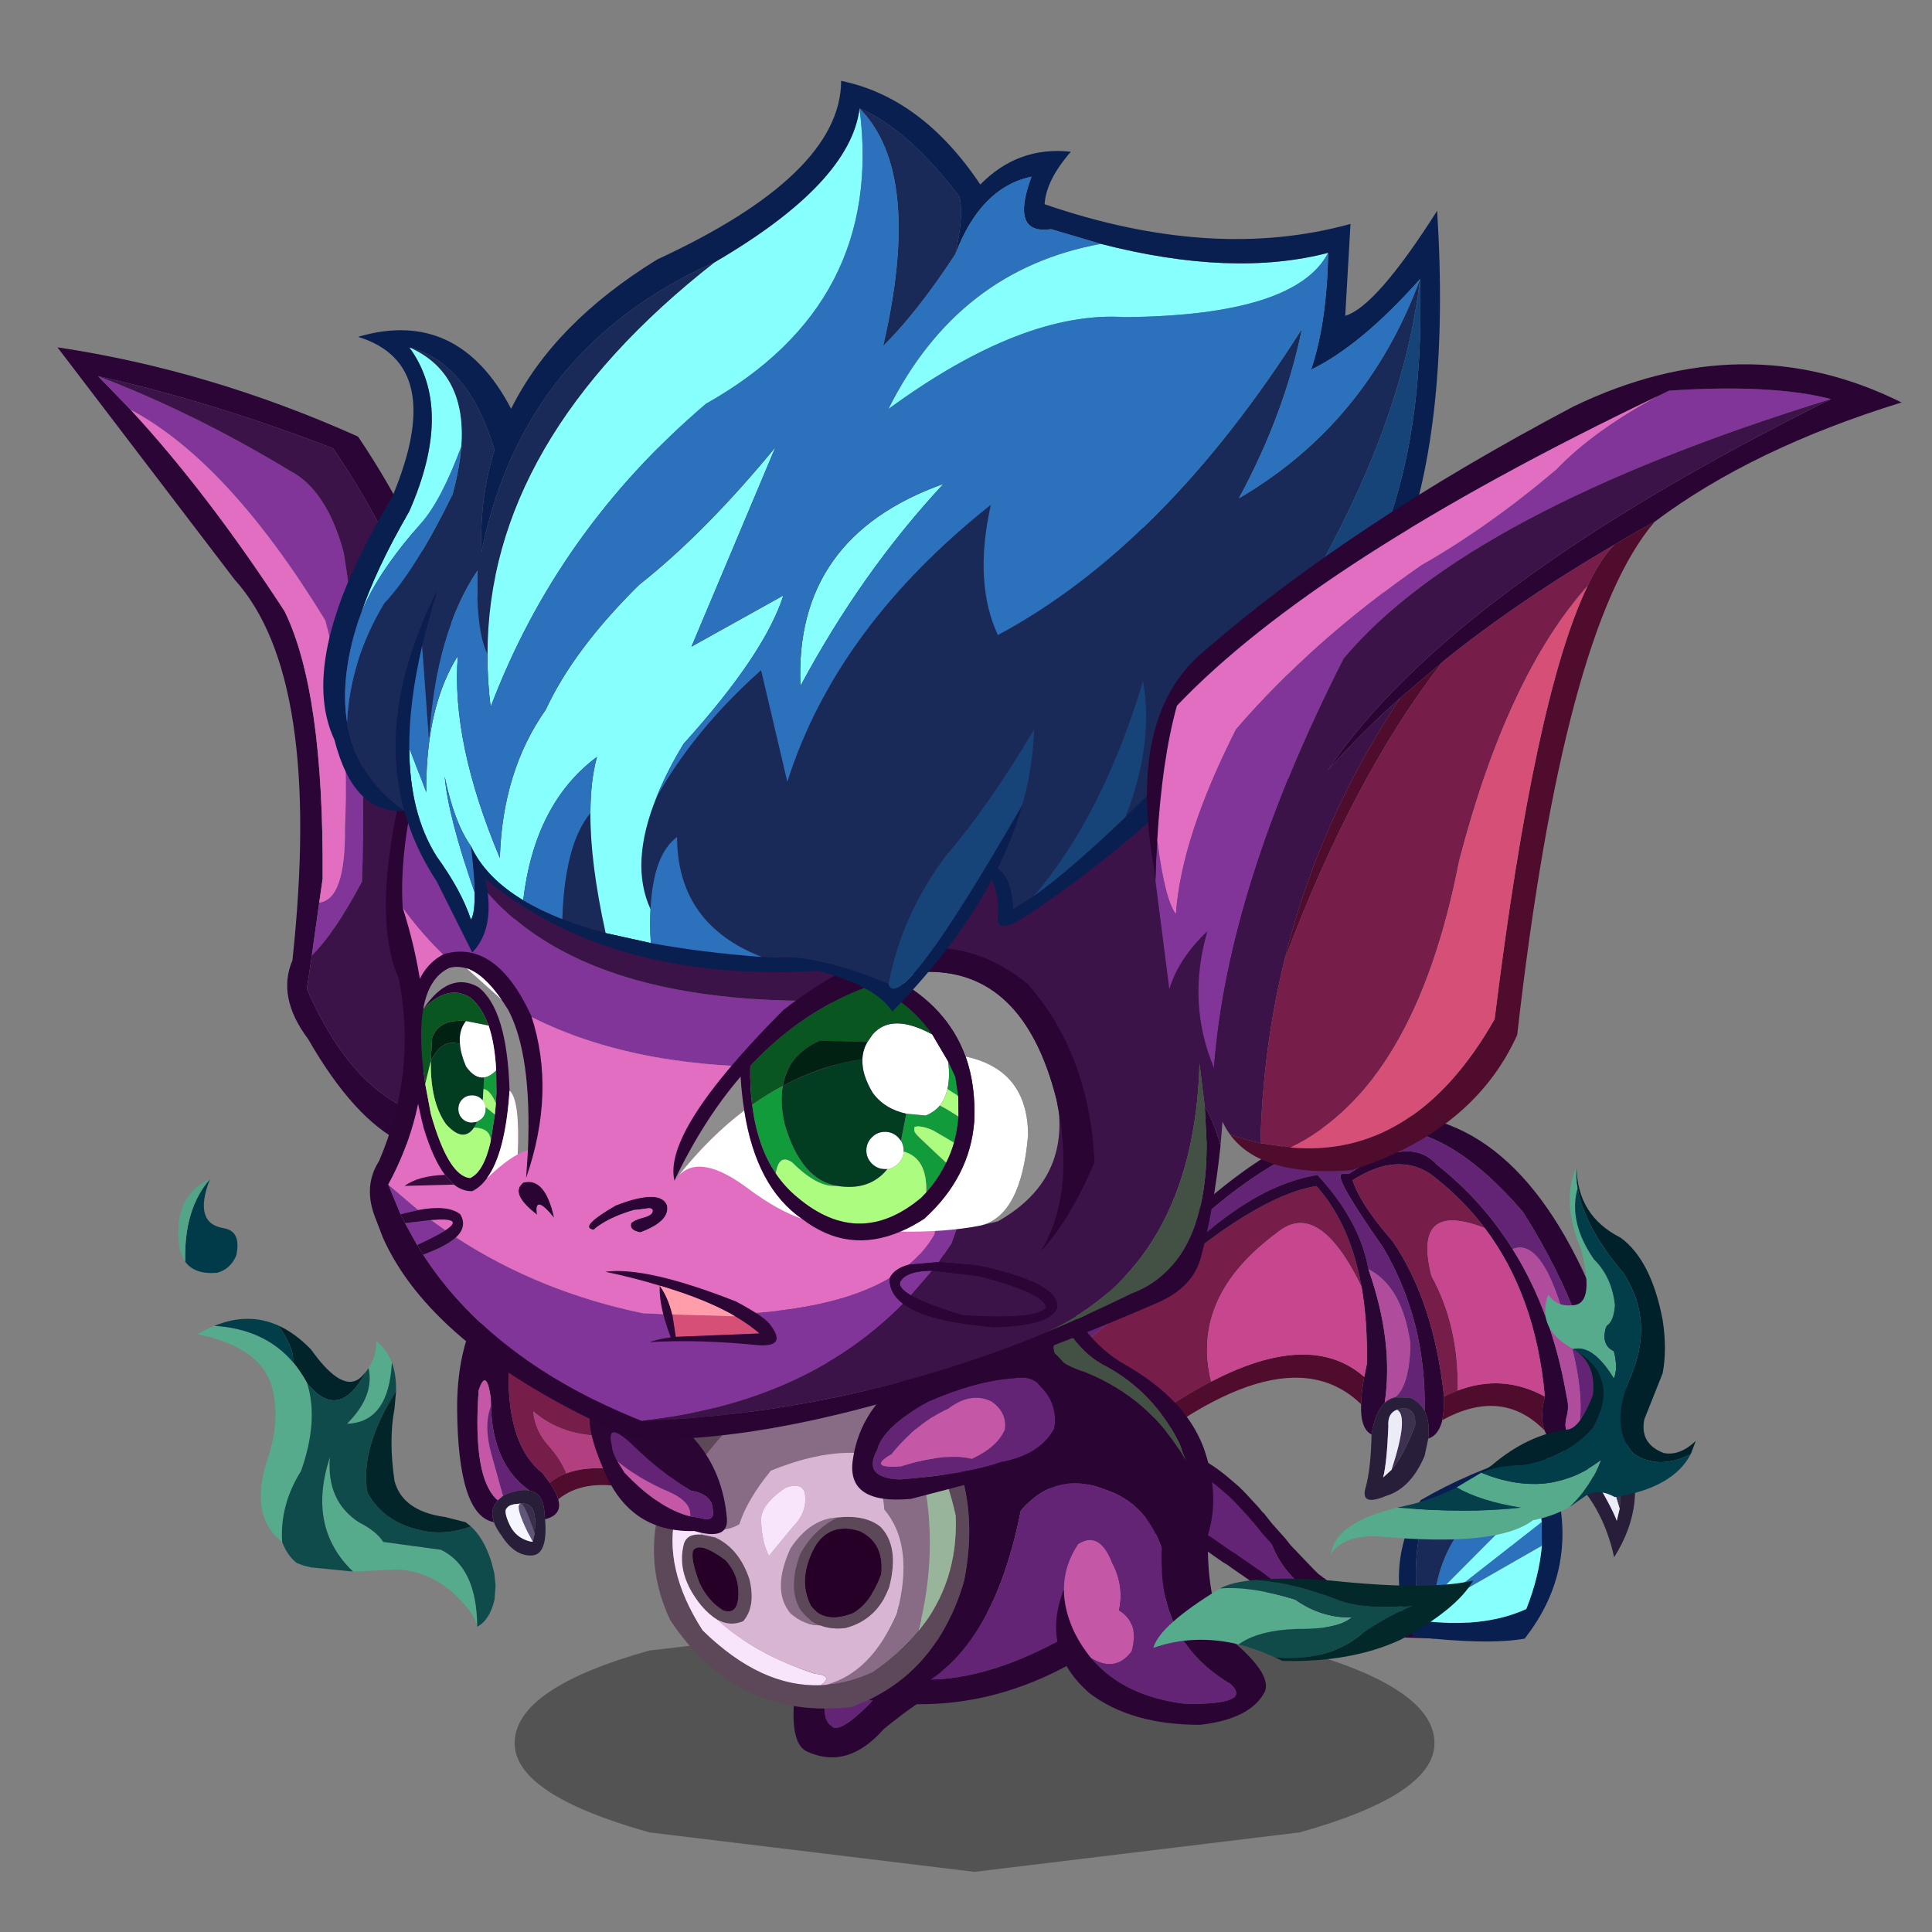 <svg xmlns:ffdec="https://www.free-decompiler.com/flash" xmlns:xlink="http://www.w3.org/1999/xlink" ffdec:objectType="frame" height="90" width="90" xmlns="http://www.w3.org/2000/svg"><rect width="100%" height="100%" fill="#808080" stroke="none"/><use ffdec:characterId="32" height="83.15" transform="translate(2.294 -3.605) scale(1.092)" width="82.95" xlink:href="#a"/><defs><g id="a" transform="translate(-2.1 3.3)"><use ffdec:characterId="1" height="7.55" transform="matrix(.777 0 0 1.464 21.954 68.8)" width="50.5" xlink:href="#b"/><use ffdec:characterId="8" height="78.45" transform="rotate(-4.484 790.217 -534.715) scale(.196)" width="121.05" xlink:href="#c"/><use ffdec:characterId="10" height="84.3" transform="translate(44.05 47.55) scale(.224)" width="114.75" xlink:href="#d"/><use ffdec:characterId="12" height="44.9" transform="translate(19.5 56.3) scale(.224)" width="57.25" xlink:href="#e"/><use ffdec:characterId="14" height="31.55" transform="translate(33.85 67.9) scale(.224)" width="28.25" xlink:href="#f"/><use ffdec:characterId="16" height="86.55" transform="translate(27.9 53.5) scale(.224)" width="106.5" xlink:href="#g"/><use ffdec:characterId="18" height="26.55" transform="translate(25.15 59.5) scale(.224)" width="26.15" xlink:href="#h"/><use ffdec:characterId="20" height="30.7" transform="translate(36.35 57.1) scale(.224)" width="43.8" xlink:href="#i"/><use ffdec:characterId="25" height="258.75" transform="translate(2.45 3.45) scale(.224)" width="351.2" xlink:href="#j"/><use ffdec:characterId="27" height="39.2" transform="translate(45.05 64.8) scale(.224)" width="39.95" xlink:href="#k"/><use ffdec:characterId="29" height="94" transform="translate(49.2 49.8) scale(.224)" width="103.3" xlink:href="#l"/><use ffdec:characterId="31" height="85.25" transform="translate(7.6 50.3) scale(.224)" width="60.45" xlink:href="#m"/></g><g id="n"><path d="m86.3 33 .5.1-.55.1.05-.2m7 25.65-.35-.1h.25l.1.1" fill="#f57954" fill-rule="evenodd" transform="translate(.9 -9.7)"/><path d="m82.75 40.2-.25.2-.3-.9.55.7" fill="#dd3d3d" fill-rule="evenodd" transform="translate(.9 -9.7)"/><path d="m93.35 58.65-.1-.1h.1v.1" fill="#7f2828" fill-rule="evenodd" transform="translate(.9 -9.7)"/><path d="m47 31.55 2.7 3.55 1 1.5 4.65 5.7 1 1.15 3.5 3.05.9.65q3.9 2.7 7.45 4.25l2.65 1 .2.05 2.15.65q4.65 1.4 7.9 1.5h.4l2.4-.3.2-.05.8-.45.2.2 2.2 1.45q-.35.2-.75.5l-.15.1-.4.2-2.75.6-1.4-.3q-4.55-.85-9.45-2.35l-1.25-.35-1.2-.25-2.75-.9q-4.05-1.45-7.75-3.8l-3.4-2.35-3.8-3.3q-2.55-3-3.85-6.35-1-2.55-1.4-5.35" fill="#2a0534" fill-rule="evenodd" transform="translate(.9 -9.7)"/><path d="m83.25 56.85-1.65.05-10.2-1.15-2.6-.45-.95-.2-2.1-.45q-3.95-.85-7.6-2.15l-.95-.35-.25-.05-1.05-.55q-2.8-1.35-4.85-3.3L44.5 42.4l-5.1-4.15-.5-.45-1.05-.75-2.5-2.05q-5.3-4.7-13.2-5.65l-1.9-.15h-.05l-2.4-.05-4.95.3-1.9.35-2.35.5h-.05l-2.45.3-.65-.05-1.8-.95-1.6-1.65Q.8 26.45.6 24.65q-.05-.4.05-.9.2-3.05 3.4-6.8l1.6-1.7q3.9-3.5 9.3-4l.85-.05 4.05.25 2.85.55q2.9.75 5.85 2.1l.1.05 1.65.85.05.05 1.45.8q3.6 2.1 6.75 5.25l2 2 1.2 1.4 2.65 3.35.8 1.15.35.35.1.2 1.35 2q.4 2.8 1.4 5.35 1.3 3.35 3.85 6.35l3.8 3.3 3.4 2.35q3.7 2.35 7.75 3.8l2.75.9 1.2.25 1.25.35q4.9 1.5 9.45 2.35l1.4.3" fill="#642475" fill-rule="evenodd" transform="translate(.9 -9.7)"/><path d="m47.9 21.85 2.7 3.55 1 1.5 4.65 5.7 1 1.15 3.5 3.05.9.65q3.9 2.7 7.45 4.25l2.65 1 .2.05 2.15.65q4.65 1.4 7.9 1.5h.4l2.4-.3.2-.05.8-.45m2.4 1.65q-.35.2-.75.5l-.15.1-.4.2-2.75.6-1.65.05-10.2-1.15-2.6-.45-.95-.2-2.1-.45q-3.95-.85-7.6-2.15l-.95-.35-.25-.05-1.05-.55q-2.8-1.35-4.85-3.3L45.4 32.7l-5.1-4.15-.5-.45-1.05-.75-2.5-2.05q-5.3-4.7-13.2-5.65l-1.9-.15h-.05l-2.4-.05-4.95.3-1.9.35-2.35.5h-.05L7 20.9l-.65-.05-1.8-.95-1.6-1.65q-1.25-1.5-1.45-3.3-.05-.4.05-.9.2-3.05 3.4-6.8l1.6-1.7q3.9-3.5 9.3-4l.85-.05 4.05.25 2.85.55q2.9.75 5.85 2.1l.1.05 1.65.85.05.05 1.45.8q3.6 2.1 6.75 5.25l2 2 1.2 1.4 2.65 3.35.8 1.15.35.35.1.2 1.35 2" fill="none" stroke="#2a0534" stroke-linecap="round" stroke-linejoin="round" stroke-width="3"/><path d="M29.1 21.95q3.45 2.65 1.3 4.95-4.35 2.45-10.7.05-4.65-1.4-7.35-.1l-4.8.25Q4.8 25.75 6.3 20.7q4.15-3.6 9.2-2.45 8.7 1.45 13.6 3.7" fill="#c457a6" fill-rule="evenodd" transform="translate(.9 -9.7)"/><path d="m106.25 28.65-.6-2.4-.45-1.7q-14.3 1.9-25.1 10.9-2.3 7.85-1.5 18.9v.05-.15h.05q13.55 2.85 23.3-.7 3.35-6.85 4.45-13.45l.35-5.15q0-3.15-.5-6.3m4.1-2.3.3 1.8q2.8 17.75-8.85 31l-.7.8q-8.15.8-23.9-2.3h-.1l-.2-.05-.05-.15q-5.65-14.45 4-29.3 10.85-5.25 23.7-8.1 5.2-1.45 5.8 6.3" fill="#081f50" fill-rule="evenodd" transform="translate(.9 -9.7)"/><path d="m105.65 26.25.6 2.4-24.1 20.7-.05.1v-.1l.05-.05.95-3.35q5.1-15.9 22.55-19.7m1.1 8.7-.35 5.15-25.8 12.2-.05.05h-.1.05l.15-.1 26.1-17.3M82.1 49.5l-.05-.05h.05v.05" fill="#2c71bb" fill-rule="evenodd" transform="translate(.9 -9.7)"/><path d="M78.6 54.25v.15-.05q-.8-11.05 1.5-18.9 10.8-9 25.1-10.9l.45 1.7q-17.45 3.8-22.55 19.7l-.95 3.35-.1.1.05-.05v.1l.05-.1-.05.15-1.45 2.75-.15.1h-.05.1l.05-.05-.05.1q-.85 1.3-1.85 1.75v.05l-.1.05m3.5-4.75v-.05h-.05l.05.05" fill="#192a59" fill-rule="evenodd" transform="translate(.9 -9.7)"/><path d="M106.25 28.65q.5 3.15.5 6.3l-26.1 17.3 1.45-2.75.05-.15 24.1-20.7m.15 11.45q-1.1 6.6-4.45 13.45-9.75 3.55-23.3.7h-.05l.1-.05v-.05q1-.45 1.85-1.75l.05-.1 25.8-12.2m-24.25 9.2-.05.05-.05.05.1-.1" fill="#87fffd" fill-rule="evenodd" transform="translate(.9 -9.7)"/></g><g id="o" fill-rule="evenodd"><path d="M74.65 56.45Q75 39.3 66.75 25.3q-7.3-10.45-8-12.9-.65-1.5 1.4-1.1 11.65-7.6 16.8-1.8 8.65 6.8 14.45 16.1 7.5 11.95 10.25 27.8l.2 1q.3 1.65-.2 3.3-.8 3.55 2.1 3.4-1.6 1.25-2.35 2.5-3-.95-3.9-3.45-.95-2.5.05-6.45-1.7-19.2-11.45-32.1-4.4-5.8-10.35-10.3-6.4-4.2-14.8 1.2 1.5 4.65 7.6 11.6 7.85 11.5 9.8 29.6.05 2.7-.35 4.5l-.1.45q-.75 2.5-2.55 3.05.35-3.25-.7-5.25m33.75 3.65q-1.2-19.75-15.05-41.6Q79.4 2.3 66.95 2.7 45 3.5 18.75 33.3q-8.3 7.1-12.4 13.1Q-3 60.1 9.65 68.05l3.5 1.85-3.95-1.45q-23.75-10.6 13.95-42.55Q50.6-2.85 73.15.3q25.5 4.2 39 49 3.35 8.55.8 13.8-1.8-2.75-4.55-3" fill="#2a0534"/><path d="M91.4 25.6q-5.8-9.3-14.45-16.1-5.15-5.8-16.8 1.8-2.05-.4-1.4 1.1.7 2.45 8 12.9 8.25 14 7.9 31.15-.9-1.75-2.8-2.55L69 53.85q2.75-2.15 2.95-10.15-1.55-11-8-14.25-1.65-9.25-9.7-17.95-14.95 2.35-32.1 21.8L6.35 46.4q4.1-6 12.4-13.1Q45 3.5 66.95 2.7q12.45-.4 26.4 15.8 13.85 21.85 15.05 41.6-2.05-.2-4.65 1 1.65-6.45-1.2-17.4Q97.75 23 91.4 25.6" fill="#642475"/><path d="m6.35 46.4 15.8-13.1q19.9-17.75 31.9-19.7 6.45 7.2 8.6 19.2-8.2-16.9-16.1-10.3Q30 34.7 34 50.85 23.25 56.4 9.65 68.05-3 60.1 6.35 46.4m72 7.3q-1.95-18.1-9.8-29.6-6.1-6.95-7.6-11.6 8.4-5.4 14.8-1.2 5.95 4.5 10.35 10.3-13.8-5.35-10.15 9.1 5.25 9.55 5 21.85-1.3.5-2.6 1.15" fill="#761d49"/><path d="M22.15 33.3q17.15-19.45 32.1-21.8 8.05 8.7 9.7 17.95 4.85 13.8 3.1 25.45-1.85 1.75-2.5 6-2.15-1-2-5.75.05-2.2.6-5.2l.5-2.45q.15-8.1-1-14.7-2.15-12-8.6-19.2-12 1.95-31.9 19.7" fill="#2a0634"/><path d="M91.4 25.6q6.35-2.6 11.15 18.1 2.85 10.95 1.2 17.4-2.9.15-2.1-3.4.5-1.65.2-3.3l-.2-1Q98.9 37.55 91.4 25.6m-27.45 3.85q6.45 3.25 8 14.25-.2 8-2.95 10.15-1.1.25-1.95 1.05 1.75-11.65-3.1-25.45" fill="#af4c9b"/><path d="M103.75 61.1q2.6-1.2 4.65-1 2.75.25 4.55 3 4.45 10.6-2.2 21.2-2.3-10.4-9.2-16.2-1.5-2.25-.15-4.5.75-1.25 2.35-2.5M69 53.85l2.85.05q1.9.8 2.8 2.55 1.05 2 .7 5.25l-.7 3.3q-2.65 6.2-7.3 7.6-5.1 2.15-3.9-1.7.95-3.4 1.1-10 .65-4.25 2.5-6 .85-.8 1.95-1.05m-.65 13.8q2.25-2.6 4.5-8.45.25-2.85-1.9-3.3-.9 0-1.55.3-1.85.65-1.65 3.2-.3 7.1-1 9.7l1.6-1.45m37.35-3.5q-1.2 1.75.55 3.9 4 6.55 5 9.3l.55-2.3q.4-3.7-1.15-10.35-1.5-2.7-3.7-1.75-.8.55-1.25 1.2" fill="#281e39"/><path d="M69.4 56.2q.65-.3 1.55-.3 2.15.45 1.9 3.3-2.25 5.85-4.5 8.45Q71.7 57.4 69.4 56.2m36.3 7.95q.45-.65 1.25-1.2 2.2-.95 3.7 1.75 1.55 6.65 1.15 10.35-3.25-11.25-6.1-10.9" fill="#3c314f"/><path d="M78 58.2q.4-1.8.35-4.5 1.3-.65 2.6-1.15 8.6-3.25 16.6 1.15-1 3.95-.05 6.45Q89.4 51.9 78 58.2m-44-7.35q18.95-9.85 29.15-.9-.55 3-.6 5.2-15.5-15.05-49.4 14.75l-3.5-1.85Q23.25 56.4 34 50.85" fill="#4f0c2c"/><path d="M86.1 21.6q9.75 12.9 11.45 32.1-8-4.4-16.6-1.15.25-12.3-5-21.85-3.65-14.45 10.15-9.1M62.65 32.8q1.15 6.6 1 14.7l-.5 2.45Q52.95 41 34 50.85 30 34.7 46.55 22.5q7.9-6.6 16.1 10.3" fill="#c7478f"/><path d="m68.35 67.65-1.6 1.45q.7-2.6 1-9.7-.2-2.55 1.65-3.2 2.3 1.2-1.05 11.45m43.45 7.4-.55 2.3q-1-2.75-5-9.3-1.75-2.15-.55-3.9 2.85-.35 6.1 10.9" fill="#ececf7"/></g><g id="p" fill-rule="evenodd"><path d="M7 38.55Q.15 37.3 0 16.95-.05 9.55 1.9 3.4l.25-.8Q9.8-7.25 56.6 20.15l.6 3.35q-12.25-6.1-21.35-9.9-.6 6.85 1.8 11.25Q39.8 27.3 40.3 29q6.85-1.45 14.45 2.45l-1.5 1.3q-5.45-2.85-13.35-1.2v-.05q-.85-2.9-3.35-2.7-2-7.25-2.9-9.35l-.65-.6q-.95-.7-1.2 1.15.15 4.35 1.95 9.7l-.7.35q-.8.75-.9 1.65-1.4-1-2.25-3.25-.95-2.45-1.2-6.35l-.1-1.75q-.15-4.05.35-9.45Q11 4.4 9.8 10.3 9.65 24 16.25 29.2l1.4 1.85q1.2 1.75 1.6 3.15.85 2.95-2.5 3.8l-.1-.85q-.1-4.1-2.85-4.6-7.05-4.95-7.35-16.1L6.4 14.8q-.85-5.75-2.3-1.35-1.2 16.8 3.65 20.95-1.6 1.7-.75 4.15" fill="#2a0534"/><path d="M7.75 34.4Q2.9 30.25 4.1 13.45q1.45-4.4 2.3 1.35l.05 1.65q-1.45 3.75.1 9.2l2.2 7.9-1 .85" fill="#c457a6"/><path d="M57.2 23.5q.35 4.85-2.45 7.95-7.6-3.9-14.45-2.45-.5-1.7-2.65-4.15-2.4-4.4-1.8-11.25 9.1 3.8 21.35 9.9m-39.55 7.55-1.4-1.85Q9.65 24 9.8 10.3q1.2-5.9 19.15.6-.5 5.4-.35 9.45l.1 1.75q-8.55.25-14.2-4.65.3 3.75 3.15 6.8 2.1 2.4 3.15 5-1.75.65-3.15 1.8" fill="#761d49"/><path d="M32.15 31.95q-8.2-1.6-12.9 2.25-.4-1.4-1.6-3.15 1.4-1.15 3.15-1.8 3.7-1.4 9.1-.8.85 2.25 2.25 3.25v.25" fill="#4f0c2c"/><path d="M20.8 29.25q-1.05-2.6-3.15-5-2.85-3.05-3.15-6.8 5.65 4.9 14.2 4.65.25 3.9 1.2 6.35-5.4-.6-9.1.8" fill="#b24081"/><path d="M6.45 16.45q.3 11.15 7.35 16.1-1.75-.4-4.65.75l-.4.25-2.2-7.9q-1.55-5.45-.1-9.2m27.3 13.25q-1.8-5.35-1.95-9.7.25-1.85 1.2-1.15l.65.6q.9 2.1 2.9 9.35-1.2.1-2.8.9" fill="#642475"/><path d="m39.9 31.55.35 2.1q-.4 5.05-3.45 3.6-4.6-3.1-4.65-5.3l.6.1-.6-.35q.1-.9.9-1.65l.7-.35q1.6-.8 2.8-.9 2.5-.2 3.35 2.7v.05M16.75 38q.55 6.7-2.5 6.9-3.3.15-5.8-3.8-1-1.35-1.45-2.55-.85-2.45.75-4.15l1-.85.4-.25q2.9-1.15 4.65-.75 2.75.5 2.85 4.6l.1.85m19-7.45-.5.2q-2.25.8 1.4 3.9.8.2 1.25 0 .65-.25.65-1.25-.4-3.6-2.8-2.85m-21 10.2.15-2.55-.25-1.5q-.55-1.85-2.6-1.7l-1.25.15q-1 .2-1.3.7-.75.5.5 3.2 1.15 2.45 3.8 3.15l.6.1.35-1.55" fill="#281e39"/><path d="M37.9 34.65q-.45.2-1.25 0-3.65-3.1-1.4-3.9l.5-.2q1.75.65 2.15 4.1M12.05 35l.3.15q.7.65 1.95 4.2l.3.95.15.45-.35 1.55-.4-.8-.6-1.1q-2.25-4.6-1.5-5.3l.15-.1" fill="#615678"/><path d="M35.75 30.55q2.4-.75 2.8 2.85 0 1-.65 1.25-.4-3.45-2.15-4.1M12.05 35q2.05-.15 2.6 1.7l.25 1.5-.15 2.55-.15-.45-.3-.95q-1.25-3.55-1.95-4.2l-.3-.15" fill="#392e4c"/><path d="m14.4 42.3-.6-.1q-2.65-.7-3.8-3.15-1.25-2.7-.5-3.2.3-.5 1.3-.7l1.25-.15-.15.1q-.75.7 1.5 5.3l.6 1.1.4.8" fill="#f4f5ff"/></g><g id="q" fill-rule="evenodd"><path d="M18.4 17.15q3.15-3.9 1.2-6.4-6.8-7.5-12.1 2-3.1 11.05-.3 12.8 1.8 2.25 11.2-8.4m8.75.8-2.3 2.35-1.05.9q-2.85 1.9-6.6 4.95-6.8 7.75-14.4 4.4-5.6-2.05 0-24.4 6.35-12 21.95-.55 5.5 6.15 2.4 12.35" fill="#2a0534"/><path d="M18.4 17.15Q9 27.8 7.2 25.55q-2.8-1.75.3-12.8 5.3-9.5 12.1-2 1.95 2.5-1.2 6.4" fill="#642475"/></g><g id="r" fill-rule="evenodd"><path d="M4.15 49.25q1.15-4.85 4.5-9.4 11.15-15.65 26-15.6 7.85 1.65 13.2 6.7 7.9 20.1 2.45 40.95-3.5 4.2-8.65 7.75-4.5 2.05-8.95 2.4 8.65-2.25 13.55-13.6 3.4-12.95-2.4-19.8-.6-8.1-5.8-10.8-7.1-.15-15.8 3.4-4.5 5.5-6 10.2-3.7 2.2-8.65-.1l-3.45-2.1m30.8.9q-4.6 2.3-7.15 7.05-2.3 6.25-.05 10.35 1.6 2.25 3.9 3.15-3 .05-5.65-2.25-3.7-4.4 0-12.45 3.8-5.65 8.95-5.85" fill="#886b84"/><path d="M47.85 30.95q-5.35-5.05-13.2-6.7-14.85-.05-26 15.6-3.35 4.55-4.5 9.4-2.55 10.5 5.1 22.4 11.1 10.9 22.55 10.45l.9-.05q4.45-.35 8.95-2.4 5.15-3.55 8.65-7.75 7.65-9.35 7.15-22.05-2.65-12.35-9.6-18.9M40.9 84.9l-3.25 1.35Q15.7 88.8 3.05 69.65q-9.05-19.3 8.6-40.6 17.9-14.4 36.4-4 15.4 15.05 11 37.2Q54.25 78.6 40.9 84.9m-5.95-34.75q5.25-.55 8.15 1.75 3.7 3.75 1.7 11.5-2.3 6.2-8.3 7.8-2.7.35-4.85-.5-2.3-.9-3.9-3.15-2.25-4.1.05-10.35 2.55-4.75 7.15-7.05m2.8 18.25q3.4-1.8 5.5-7.4.65-6-4.1-8.25-5.65-1.75-8.5 2.95-3.4 6.25-.75 11.3 2.55 3.4 7.85 1.4M9 53.4l2.65.55q4.55 2.1 6.5 7.9 1.3 5.2-1.15 8.05-2.5 1.1-5-.3-1.5-.9-3-2.65-4.8-5.9-3.35-11.65.55-2.1 3.35-1.9m-.3 9.3q1.65 3.45 4.45 5.15 2.45.85 2.85-2.05.5-4.4-2.45-7.55-4.9-3.6-6.1-1.8-.55 1.6 1.25 6.25" fill="#5d485a"/><path d="M11.65 29.05Q24.9-3.6 58.85.45 68.9.5 74.5 4.7q2.85 2.05 4.65 5.15l.1.2q4.15 7.55 10.8 11.2 11.2 6.5 14.6 15.6 7.65 21.4-16.4 35.4-22.5 16.8-47.35 12.65 13.35-6.3 18.15-22.65 4.4-22.15-11-37.2-18.5-10.4-36.4 4m70.4-6.6q12.6 5.05 19.25 16.9l-1.25-3.3q-4.8-9.65-13.8-14.6-3.65-1.75-6.4-5.45-5.1-.15-3.2 3.55 1.5 1.65 5.4 2.9m15.6 36.95q-2.5-11.25-11.2-14.35-9.8-4.1-16.6 3.8-4.8 24-17.2 32.2 19.45-.5 45-21.65" fill="#2a0534"/><path d="M82.05 22.45q-3.9-1.25-5.4-2.9-1.9-3.7 3.2-3.55 2.75 3.7 6.4 5.45 9 4.95 13.8 14.6l1.25 3.3q-6.65-11.85-19.25-16.9" fill="#425143"/><path d="M7.6 51.35q4.95 2.3 8.65.1 1.5-4.7 6-10.2 8.7-3.55 15.8-3.4 5.2 2.7 5.8 10.8 5.8 6.85 2.4 19.8-4.9 11.35-13.55 13.6l-.9.05q2.5-1.85-1.25-2.2Q19.25 76.2 12 69.6q2.5 1.4 5 .3 2.45-2.85 1.15-8.05-1.95-5.8-6.5-7.9L9 53.4l-1.4-2.05M31.65 70.7q2.15.85 4.85.5 6-1.6 8.3-7.8 2-7.75-1.7-11.5-2.9-2.3-8.15-1.75-5.15.2-8.95 5.85-3.7 8.05 0 12.45 2.65 2.3 5.65 2.25M28.7 45.45q-.65-2.05-3.65-.95-5.05 3.4-4.65 6.6.2 4 1.5 6.35l4.6-5.6q2.8-2.8 2.2-6.4" fill="#d8b6d3"/><path d="M97.65 59.4q-25.55 21.15-45 21.65 12.4-8.2 17.2-32.2 6.8-7.9 16.6-3.8 8.7 3.1 11.2 14.35" fill="#642475"/><path d="M37.75 68.4q-5.3 2-7.85-1.4-2.65-5.05.75-11.3 2.85-4.7 8.5-2.95Q43.9 55 43.25 61q-2.1 5.6-5.5 7.4M8.7 62.7q-1.8-4.65-1.25-6.25 1.2-1.8 6.1 1.8Q16.5 61.4 16 65.8q-.4 2.9-2.85 2.05-2.8-1.7-4.45-5.15" fill="#260026"/><path d="m4.15 49.25 3.45 2.1L9 53.4q-2.8-.2-3.35 1.9Q4.2 61.05 9 66.95q1.5 1.75 3 2.65 7.25 6.6 18.55 10.3 3.75.35 1.25 2.2-11.45.45-22.55-10.45-7.65-11.9-5.1-22.4m24.55-3.8q.6 3.6-2.2 6.4l-4.6 5.6q-1.3-2.35-1.5-6.35-.4-3.2 4.65-6.6 3-1.1 3.65.95" fill="#f9e5fb"/><path d="M50.3 71.9q5.45-20.85-2.45-40.95 6.95 6.55 9.6 18.9.5 12.7-7.15 22.05" fill="#98b59c"/></g><g id="s" fill-rule="evenodd"><path d="m19.15 23.15 1.8.3q3.05.95 2.5-1.7-.15-2.8-4.2-3.5-5.65-3.45-10.9-8.5-5.35-5.2-4.1 0 .05 1.15 1 2.85l1.4 2.25q6.5 6.8 12.5 8.3M8.75.55q16.05 7.15 17.4 23 .35 4.3-6.2 2.4-12.5.35-17.4-12Q-4.7-2.85 8.75.55" fill="#2b0635"/><path d="M5.25 12.6q-.95-1.7-1-2.85-1.25-5.2 4.1 0 5.25 5.05 10.9 8.5 4.05.7 4.2 3.5.55 2.65-2.5 1.7l-1.8-.3q.3-2.75-4.1-4.7-5.7-2.45-9.8-5.85" fill="#642475"/><path d="M19.15 23.15q-6-1.5-12.5-8.3l-1.4-2.25q4.1 3.4 9.8 5.85 4.4 1.95 4.1 4.7" fill="#c457a6"/></g><g id="t" fill-rule="evenodd"><path d="M9.1 26.85q-7.3-.3-4.3-5.7 1-4.15 9.6-9.1 9.15-4 16.5-4.5 3.5-.55 5 1.6 3.35 3.3 2.6 8-2.7 5.05-10.2 6.4-6.15 2.25-19.2 3.3m.2-2.5q8.3-2.65 13.5-1.4 4.85-2.25 6.3-5.6.45-3.3-2.6-5.4-3.9-1.85-8.2 1.4-6 2.75-10.8 8.7-4.75 2.75 1.8 2.3" fill="#642475"/><path d="M9.1 26.85q13.05-1.05 19.2-3.3 7.5-1.35 10.2-6.4.75-4.7-2.6-8-1.5-2.15-5-1.6-7.35.5-16.5 4.5-8.6 4.95-9.6 9.1-3 5.4 4.3 5.7m-9-3.5q2.3-17.2 27.4-23 10.75-2.2 15.4 8.9 4.15 11.3-10.6 15.8l-21.1 5.5Q-.95 31.65.1 23.35" fill="#2a0534"/><path d="M9.3 24.35q-6.55.45-1.8-2.3 4.8-5.95 10.8-8.7 4.3-3.25 8.2-1.4 3.05 2.1 2.6 5.4-1.45 3.35-6.3 5.6-5.2-1.25-13.5 1.4" fill="#c457a6"/></g><g id="u" fill-rule="evenodd"><path d="m7.75 56.25 6.2 6.4Q28.6 78.5 43.25 101q7.5 15.3 7.25 50.95l-.65 4.55-1.4 10.05-.95 6.4q11.55 26.45 31.75 25 9.15-17.95 0-47.45Q76.4 105 52.5 70 29.65 61.15 7.75 56.25m49.5 11.5q23.8 35.3 26.75 81 10.9 33.55.75 51.75-19.5 12.5-37-18-6-8-3-15 5.8-53.95-11-72.5L0 50.75q29.05 4.35 57.25 17" fill="#2b0535"/><path d="m13.95 62.65-6.2-6.4q18.25 6.95 36.5 18 7 3.6 10.25 15.5 4.65 28.5 3.5 62.75-5.3 9.95-9.55 14.05l1.4-10.05q5.05-.6 4.9-14.25 1-22.15-3.75-39.5-18.5-30.25-37.05-40.1" fill="#813598"/><path d="M7.75 56.25Q29.65 61.15 52.5 70q23.9 35 26.75 80.5 9.15 29.5 0 47.45-20.2 1.45-31.75-25l.95-6.4q4.25-4.1 9.55-14.05 1.15-34.25-3.5-62.75-3.25-11.9-10.25-15.5Q26 63.2 7.75 56.25" fill="#3c1348"/><path d="m49.85 156.5.65-4.55q.25-35.65-7.25-50.95-14.65-22.5-29.3-38.35Q32.5 72.5 51 102.75q4.75 17.35 3.75 39.5.15 13.65-4.9 14.25" fill="#e16ec1"/><path d="M187.9 238.5q8.35-3.45 16.6-7.55 14.45-5.45 14.35-28.65l-.35-6.95q1.75 2.9 3 7.4v.05q-1.3 12.15-3.75 21.3-1.55 5.7-8.25 8.6-57.9 25.1-93.5 26-6.6.5-11.75-2.5-33.2-15.65-42.25-35.85l-1.5-3.9q-2.2-5.65.45-10.25l.3-.5q7.25-16.9 3.75-34.75-8.05-18 10.25-67 3.8-4.95 7.75-9.3-8.7 18.3-13.05 33.2-4.95 17-4.2 29.6 9.6 30.2-2.75 52.75l2.35 5.65.85 1.7 2.3 4.15 1.15 1.85q13.1 20.25 41.6 31.65 38.15-1.45 74.15-15.65l2.5-1.05m-96.55-22.55q-5.35-4.1-2.6-6.15 4.15-1.05 5.85 6.75-3.9-4.75-3.25-.6" fill="#2a0534"/><path d="M69.95 127.85q7.75 47.5 73.8 47.35 42.4 3.85 26.5 46.25l-2.4 3.5-5.7.5q3-2.55 4.85-5.75 5.7-29.3-16.5-32.5-59.65 4.85-84.75-29.75-.75-12.6 4.2-29.6m91.1 105.05q-18.6 18.85-49.8 22.3-28.5-11.4-41.6-31.65 4.35-1.6 6.25-3.3 15.85 10.35 35.6 14.45 32.6 1.8 47-6.7-.15 2.85 2.55 4.9M66.2 217.55l4.95-.6 2.75 1.95q-1.7 1.1-5.4 2.8l-2.3-4.15m2.5-2.5-3.35.8L63 210.2l5.7 4.85m97.9 11.55-4.05 4.7q-2.5-1.45-2.05-2.6 1.2-2.1 6.1-2.1" fill="#813598"/><path d="m218.5 195.35-1-8.15q-1.15 38.45-29.6 51.3l-2.5 1.05q-36 14.2-74.15 15.65 31.2-3.45 49.8-22.3 4.6 3.45 17.45 4.45 10.65-.3 11.85-3.65.7-4.75-15.1-8.1l-7.4-.65 2.4-3.5q15.9-42.4-26.5-46.25-66.05.15-73.8-47.35 4.35-14.9 13.05-33.2 48.7-54.4 112.25-16.7 62.1 33.45 26.75 118.8l-.5 6q-1.25-4.5-3-7.4m-55.95 35.95 4.05-4.7 8.75 1q12.75 3.3 12.9 6-1.5 2.35-15.75 1.5-7-2.1-9.95-3.8" fill="#3c1348"/><path d="M109.25 217.55q.6-.6 2.25-1.05 1.85-.45 1.85-1.3 0-.5-.75-.5l-1.5.2-1.35.15q-5.05 1.5-7.65 3.75-3-.45 4.25-4.65 8.45-3.25 9.75 0 .6 3.05-5.1 5.15-1.9-.35-1.8-1.45l.05-.3" fill="#2b0535"/><path d="M65.75 157.45q25.1 34.6 84.75 29.75 22.2 3.2 16.5 32.5-1.85 3.2-4.85 5.75-2.8.75-3.65 2.55-14.4 8.5-47 6.7-19.75-4.1-35.6-14.45 2.2-2.1.8-4.4-2.35-1.85-8-.8L63 210.2q12.35-22.55 2.75-52.75m43.5 60.1-.05.3q-.1 1.1 1.8 1.45 5.7-2.1 5.1-5.15-1.3-3.25-9.75 0-7.25 4.2-4.25 4.65 2.6-2.25 7.65-3.75l1.35-.15 1.5-.2q.75 0 .75.5 0 .85-1.85 1.3-1.65.45-2.25 1.05m-17.9-1.6q-.65-4.15 3.25.6-1.7-7.8-5.85-6.75-2.75 2.05 2.6 6.15m-20.2 1q6.55-.55 2.75 1.95l-2.75-1.95" fill="#e16ec1"/><path d="M75.9 220.25q-1.9 1.7-6.25 3.3l-1.15-1.85q3.7-1.7 5.4-2.8 3.8-2.5-2.75-1.95l-4.95.6-.85-1.7 3.35-.8q5.65-1.05 8 .8 1.4 2.3-.8 4.4" fill="#2d0736"/><path d="M187.9 238.5q28.45-12.85 29.6-51.3l1 8.15.35 6.95q.1 23.2-14.35 28.65-8.25 4.1-16.6 7.55" fill="#425143"/><path d="m167.85 224.95 7.4.65q15.8 3.35 15.1 8.1-1.2 3.35-11.85 3.65-12.85-1-17.45-4.45-2.7-2.05-2.55-4.9.85-1.8 3.65-2.55l5.7-.5m-5.3 6.35q2.95 1.7 9.95 3.8 14.25.85 15.75-1.5-.15-2.7-12.9-6l-8.75-1q-4.9 0-6.1 2.1-.45 1.15 2.05 2.6" fill="#2a0535"/><path d="M69.65 176.8q1.05-6 4.95-7.85 1.6-.45 3.3.05l6.7 6 1.25 1.95q4.5 8.55 3.75 26.75-.9.15-1.95.75.45-10.35-1.55-12.15-.45-15.55-6-19.75-5.55-3.05-10.45 4.25" fill="#8c8b8c"/><path d="M83.55 188.45q-.25-5.1-1.45-8.55-1.25-3.5-3.5-5.35-4.3-2.6-8.95 2.25-.95 5.4.4 14.25v.05l1.05 5.6q3.35 11.9 7.5 12.25 2.6-1.2 3.9-6.95l.8-5.15.2-2.1.1-2.15-.05-4.15M77.9 169q-1.7-.5-3.3-.05-3.9 1.85-4.95 7.85 4.9-7.3 10.45-4.25 5.55 4.2 6 19.75-.8 12-4.35 16.75-1.2 1.65-2.75 2.4-1.85.05-3.5-1.25l-1.7-1.85q-2.25-3-4.05-8.9-6.9-27.7 3.85-33.15 9.9-2.85 16.65 11.8 4.7 14.4-1 30.85l.35-5.25q.75-18.2-3.75-26.75L84.6 175q-3.45-4.95-6.7-6" fill="#2a0534"/><path d="M82.1 179.9q1.2 3.45 1.45 8.55-1.2 1.2-2.3 1.35-1.8.25-3.45-2.1-1-2.35-1.15-4.25-.25-2.7 1.15-4.4l4.3.85M77.9 169q3.25 1.05 6.7 6l-6.7-6m3.85 40.05q3.55-4.75 4.35-16.75 2 1.8 1.55 12.15-2.45 1.3-5.9 4.6m-1.85-10.8-.95.15q-1.1 0-1.85-.75t-.75-1.85q0-1.1.75-1.85t1.85-.75q1.1 0 1.85.75l.2.2q.45.55.55 1.3v.35q0 1.1-.75 1.85l-.9.6" fill="#fff"/><path d="M81.25 189.8q1.1-.15 2.3-1.35l.05 4.15-.1 2.15q-1.05-2.55-2.35-2.75l.1-2.2m2.05 7.05-.8 5.15q.05-2.55-3.15-2.65l.55-1.1.9-.6q.75-.75.75-1.85v-.35l1.75 1.4" fill="#129b3b"/><path d="M77.8 179.05q-1.4 1.7-1.15 4.4-3.45-1.2-5.55 3.25l.25-4.4q1.25-3.7 6.45-3.25" fill="#012213"/><path d="m82.1 179.9-4.3-.85q-5.2-.45-6.45 3.25l-.25 4.4-1.05 4.35q-1.35-8.85-.4-14.25 4.65-4.85 8.95-2.25 2.25 1.85 3.5 5.35" fill="#0a5620"/><path d="M76.65 183.45q.15 1.9 1.15 4.25 1.65 2.35 3.45 2.1l-.1 2.2-.15 2.15-.2-.2q-.75-.75-1.85-.75t-1.85.75q-.75.75-.75 1.85t.75 1.85q.75.75 1.85.75l.95-.15-.55 1.1q-2.05 3-5.35-.65-3-4.2-2.9-12 2.1-4.45 5.55-3.25" fill="#023d22"/><path d="M82.5 202q-1.3 5.75-3.9 6.95-4.15-.35-7.5-12.25l-1.05-5.6v-.05l1.05-4.35q-.1 7.8 2.9 12 3.3 3.65 5.35.65 3.2.1 3.15 2.65" fill="#abfc7f"/><path d="m83.5 194.75-.2 2.1-1.75-1.4q-.1-.75-.55-1.3l.15-2.15q1.3.2 2.35 2.75" fill="#a7fa7d"/><path d="m73.8 208.35 1.7 1.85-9.4.25q2.7-1.95 7.7-2.1" fill="#360c3d"/><path d="m118.25 208.55-.75.9q5.5-11.55 12.6-19.8.2 3.4.7 6.45-6.6 5-12.55 12.45m72.45-12.25q1.3 13.6-11.6 20.9l-3.3.8q7.75-1.85 9.05-17.2-.05-12.45-11.9-15l-.1-.2q-3.45-9.3-13.5-14.7l5.4-1.2q19.15-.8 25.5 24.25l.45 2.35" fill="#8d8d8d"/><path d="M118.25 208.55q5.95-7.45 12.55-12.45 2.25 14.55 10.95 20.6-4.55-1.55-10.1-5.65-9.25-7-13.4-2.5M175.8 218q-6.6 1.3-15.25 1.15 2.25-.95 4.55-2.45 8.75-8 9.5-18.6.3-6.8-1.65-12.3 11.85 2.55 11.9 15-1.3 15.35-9.05 17.2m-14.65-14.1q-.05 1.3-1.05 2.3-.9.9-2.05 1.05h-.45q-1.45 0-2.5-1.05t-1.05-2.5q0-1.45 1.05-2.5t2.5-1.05q1.45 0 2.5 1.05l.55.65q.5.85.5 1.85v.2m5.45-22.3 3.05 5.2q.35 3-.15 5.2-.45 1.85-1.45 3.15-1.05 1.25-2.7 1.9l-3.7-.35q-4.15-.9-6.4-4-2.1-3.5-1.95-6.4.05-1.75.95-3.25l1-1.45q3.65-4.2 11.35 0" fill="#fff"/><path d="M148.5 210.45q-3.7.4-8.55-4.45-2.55-1.8-3.15 2.1-3.55-5.25-4.5-13.1 2.85-2.05 5.85-3.6-.6 3.15.35 7.3 3.1 10.6 10 11.75m16.95 1.25q.25-6.5-4.3-7.8v-.2q0-1-.5-1.85l1-5.15 3.7.35q1.65-.65 2.7-1.9l1.3.7 2.25 1.4q-.2 2.55-.85 4.95l-3.5-2.05q-1.6-.9-3.35-1.05l-.65.1q-.1.25-.05.75 0 .45 1.45 1.75l2.8 2.65 1.8 1.7q-1.45 2.95-3.8 5.65m4.2-24.9 1.35 2.9.55 3.7-.25-.25-1.8-1.15q.5-2.2.15-5.2" fill="#129b3b"/><path d="M136.8 208.1q.6-3.9 3.15-2.1 4.85 4.85 8.55 4.45 6.15 1 9.55-3.2 1.15-.15 2.05-1.05 1-1 1.05-2.3 4.55 1.3 4.3 7.8l-.95 1q-11.75 9.85-23.5 0-2.45-2-4.2-4.6m34.75-14.7.05 3.85-2.25-1.4-1.3-.7q1-1.3 1.45-3.15l1.8 1.15.25.25m-.8 8.8q-.55 1.95-1.5 3.85l-1.8-1.7-2.8-2.65q-1.45-1.3-1.45-1.75-.05-.5.05-.75l.65-.1q1.75.15 3.35 1.05l3.5 2.05" fill="#abfc7f"/><path d="M130.8 196.1q-.5-3.05-.7-6.45-7.1 8.25-12.6 19.8-2.25-9.45 20.75-32.5 26.8-20.95 46.5-5 11.8 13.4 12.75 34-4.7 11.05-10.25 17 6.3-10.4 3.45-26.65l-.45-2.35q-6.35-25.05-25.5-24.25l-5.4 1.2q10.05 5.4 13.5 14.7l.1.2q1.95 5.5 1.65 12.3-.75 10.6-9.5 18.6-2.3 1.5-4.55 2.45-10.05 4.3-18.8-2.45-8.7-6.05-10.95-20.6m1.5-1.1q.95 7.85 4.5 13.1 1.75 2.6 4.2 4.6 11.75 9.85 23.5 0l.95-1q2.35-2.7 3.8-5.65.95-1.9 1.5-3.85.65-2.4.85-4.95l-.05-3.85-.55-3.7-1.35-2.9-3.05-5.2q-5.15-7.25-12.3-9.1-12.6 4.65-22.35 15.1-.1 3.95.35 7.4" fill="#2a0534"/><path d="M148.5 210.45q-6.9-1.15-10-11.75-.95-4.15-.35-7.3 7.2-3.9 15.15-5.1-.15 2.9 1.95 6.4 2.25 3.1 6.4 4l-1 5.15-.55-.65q-1.05-1.05-2.5-1.05t-2.5 1.05q-1.05 1.05-1.05 2.5t1.05 2.5q1.05 1.05 2.5 1.05h.45q-3.4 4.2-9.55 3.2" fill="#023d22"/><path d="M138.15 191.4q-3 1.55-5.85 3.6-.45-3.45-.35-7.4 9.75-10.45 22.35-15.1 7.15 1.85 12.3 9.1-7.7-4.2-11.35 0l-1 1.45-9.05-.25q-6.05 2.7-7.05 8.6" fill="#0a5620"/><path d="M154.25 183.05q-.9 1.5-.95 3.25-7.95 1.2-15.15 5.1 1-5.9 7.05-8.6l9.05.25" fill="#012213"/><path d="M129.1 235.3q2.65 1.55 4.6 3.25l-15.95.65-.65-4.25 12 .35" fill="#d64f77"/><path d="m117.1 234.95.65 4.25 15.95-.65q-1.95-1.7-4.6-3.25-5.6-3.25-14.4-5.85 1.55 2.1 2.4 5.5m-2.4-5.5q-4.7-1.45-10.35-2.65 7.8-1.05 24.85 5.65 5.75 3.05 6.65 4.6 3.05 4.05-2.25 3.75-11.35-1.15-20.8-.6 1.45-.55 4-.9-2.3-6-2.1-9.85" fill="#2c0635"/><path d="m129.1 235.3-12-.35q-.85-3.4-2.4-5.5 8.8 2.6 14.4 5.85" fill="#ff9daa"/><path d="M76.9 69.65q1.05-14.05-9.9-18.9Q78.25 53.7 83.25 70.3q-2.9 9.15-2.5 19.45 7.85-38.95 44.5-55.25-43.3 33.85-43.35 74.7-2.25-4.6-1.9-15.95-7.95 11.8-9.25 32.2l-1.3-17.85q1.15-4.95 2.8-10.35-11.45 22.9-6.2 41.75H66q-9.2-6.5-10.85-16.9.6-11.8 7.1-22.6 6-6.4 13-20.75 1.35-4.95 1.65-9.1m75.85-64.4q9.1 3.8 19 16.75.95 3.3-.75 11-7.3 11.15-13.75 17.5 7.65-33-4.5-45.25m69 116.25q-10.3 10.95-18.35 18.7 5.45-13.9 3.35-25.95-7.65 25.55-20.8 41l-3.95 2.5q-.15-5.7-2.95-7.8 3-6 4.7-12.05 2.05-7.2 2.25-14.4-8.85 14.9-16.75 24-8.5 11.4-11 24.5-14.05-5.8-21.5-5l-2.6-.15Q118.05 160.6 118 144q-4.55 3.35-5.05 13.75-4-8.65 1.15-21.35 7.3-12.95 19.9-24.15l5 21.25q9.3-29.35 38.75-52.75-3.3 14.85 1.35 24.8 31.7-17 57.9-58.3-3.3 16.15-12 32.25 24.4-14.25 34.5-41.75-4.45 38.05-37.75 83.75M104.4 162.3q-4.5-1.2-8.25-2.65.45-14.3 5.35-20.2-.05 9.45 2.9 22.85" fill="#192a59"/><path d="M67 50.75q10.95 4.85 9.9 18.9-3.8 10.25-7.65 14.6-8.9 10.1-11.7 17.9Q60.6 92.95 67 82q8.6-19.55 0-31.25m14.9 58.45q.05-40.85 43.35-74.7Q151 19.45 152.75 5.25q4.8 37.1-29.25 56.25-28.25 24.05-41 57.75-.65-5.1-.6-10.05m116.8-78.15q25.1 6.45 43.3 1.7Q235.75 44.7 203.25 45q-19.3-1.3-45 17.5Q171.5 36 198.7 31.05M113 164.2l-8.6-1.9q-2.95-13.4-2.9-22.85 0-6.2 1.25-10.7-11.85 8.8-14.05 27.3-7.2-4.35-9.95-10.3-3.2-4.5-5-13.25.65 7.55 5.7 22.1.05 3.95-.7 5.15-1.8-5.5-6.5-12-5.2-8.2-5.25-20.7l3.25 8.45q-.05-5.35.6-10v-.05q1.3-9.4 5.4-15.95-1.3 16.4 8 38.5.5-16.55 8.75-28.25Q98.3 108.3 110.75 96q12.55-9.9 26-26.25l-16 38q8.75-4.85 17.5-9.75-3.55 11.15-19 28.25-3.25 5.35-5.15 10.15-5.15 12.7-1.15 21.35-.15 2.95.05 6.45m28.5-48.95q-1.25-28.35 27.25-38.5-15.6 16.75-27.25 38.5" fill="#87fffd"/><path d="M55.15 122.1Q56.8 132.5 66 139q-9.6.7-13.25-13.5-7.4-15.8 11-46.25 10.6-25.25-6.5-30.5 19.05-5.6 29.15 13.7 8.1-16.3 27.85-28.45 34.95-16.15 35-34 15.45 3.2 26.5 19.75 7.2-7.35 17.25-6.25-4.75 5.45-5 10 32 11 58.25 3.75l-1 17.5q5.9-1.75 17.5-20 5.1 80.7-37.4 98.85-18.25 20.55-41.1 35.6-5.3 3.4-5.2.3.55-3.55-1.1-7.35-6.7 12.55-18.95 25.1-3-4.75-14-7.75-39.55 2.3-63.5-17.5 2 9.35-2.5 14l-6.75-13.5q-4.25-6.45-6.2-13.5-5.25-18.85 6.2-41.75-1.65 5.4-2.8 10.35-2.5 10.75-2.45 19.45.05 12.5 5.25 20.7 4.7 6.5 6.5 12 .75-1.2.7-5.15-.05-3.4-.7-8.85 2.75 5.95 9.95 10.3 3.25 1.95 7.45 3.6 3.75 1.45 8.25 2.65l8.6 1.9q9.35 1.75 21.15 2.65l2.6.15q7.45-.8 21.5 5 2.1 6.55 25.5-34.1-1.7 6.05-4.7 12.05 2.8 2.1 2.95 7.8l3.95-2.5q6.75-4.8 17.45-15.05 8.05-7.75 18.35-18.7 39.6-20.7 37.75-83.75Q248.25 50.4 238.75 55q3-8.85 3.25-22.25-18.2 4.75-43.3-1.7l-9.45-2.8q-7.9 1.15-3.75-10Q175.8 20.3 171 33q1.7-7.7.75-11-9.9-12.95-19-16.75-1.75 14.2-27.5 29.25-36.65 16.3-44.5 55.25-.4-10.3 2.5-19.45-5-16.6-16.25-19.55 8.6 11.7 0 31.25-6.4 10.95-9.45 20.15l-.25.65q-3.5 10.9-2.15 19.3" fill="#081f50"/><path d="M76.9 69.65q-.3 4.15-1.65 9.1-7 14.35-13 20.75-6.5 10.8-7.1 22.6-1.35-8.4 2.15-19.3l.25-.65q2.8-7.8 11.7-17.9 3.85-4.35 7.65-14.6m-7.45 37.95 1.3 17.85q1.3-20.4 9.25-32.2-.35 11.35 1.9 15.95-.05 4.95.6 10.05 12.75-33.7 41-57.75 34.05-19.15 29.25-56.25 12.15 12.25 4.5 45.25Q163.7 44.15 171 33q4.8-12.7 14.5-14.75-4.15 11.15 3.75 10l9.45 2.8Q171.5 36 158.25 62.5q25.7-18.8 45-17.5 32.5-.3 38.75-12.25-.25 13.4-3.25 22.25 9.5-4.6 20.75-17.25-10.1 27.5-34.5 41.75 8.7-16.1 12-32.25-26.2 41.3-57.9 58.3-4.65-9.95-1.35-24.8-29.45 23.4-38.75 52.75l-5-21.25q-12.6 11.2-19.9 24.15 1.9-4.8 5.15-10.15 15.45-17.1 19-28.25-8.75 4.9-17.5 9.75l16-38Q123.3 86.1 110.75 96 98.3 108.3 93 119.75q-8.25 11.7-8.75 28.25-9.3-22.1-8-38.5-4.1 6.55-5.4 15.95l-.1.05h.1q-.65 4.65-.6 10L67 127.05q-.05-8.7 2.45-19.45m64.7 59.25q-11.8-.9-21.15-2.65-.2-3.5-.05-6.45.5-10.4 5.05-13.75.05 16.6 16.15 22.85m-38-7.2q-4.2-1.65-7.45-3.6 2.2-18.5 14.05-27.3-1.25 4.5-1.25 10.7-4.9 5.9-5.35 20.2m-17.4-13.9q.65 5.45.7 8.85-5.05-14.55-5.7-22.1 1.8 8.75 5 13.25m62.75-30.5q11.65-21.75 27.25-38.5-28.5 10.15-27.25 38.5" fill="#2c71bb"/><path d="M259.5 37.75q1.85 63.05-37.75 83.75 33.3-45.7 37.75-83.75M203.4 140.2q-10.7 10.25-17.45 15.05 13.15-15.45 20.8-41 2.1 12.05-3.35 25.95m-19.65-2.3q-23.4 40.65-25.5 34.1 2.5-13.1 11-24.5 7.9-9.1 16.75-24-.2 7.2-2.25 14.4" fill="#164479"/><path d="M337.75 60.6q-69.25 21.35-92.8 49.4-22.05 43.35-24.7 77.95-5.2-12.4-1.25-26-5.4 5.05-7.25 11l-2.65-20.7q.1-3.95.35-7.6 1.45 11.3 3.55 14.05 1-14.6 11.45-35.2 14.45-16.8 35.25-31.25Q272.6 84.9 285.45 74q7.1-7.4 19.1-13.85l2.4-1.15q19.55-1.3 30.8 1.6" fill="#813598"/><path d="M255.75 117.5q-7.5 6.7-13.8 13.75 23.6-34.85 95.8-70.65-11.25-2.9-30.8-1.6l-2.4 1.15Q239.6 91.3 213.2 119q-2.85 10.3-3.75 25.65-.25 3.65-.35 7.6l-.35-2.75q-5-28.95 9.75-41 27.55-23.95 70.25-46.5 32.5-15.65 62.45-.75-28.4 8.75-47 22.7-3.95 2.15-7.7 4.4-18.2 10.6-32.6 22.2l-.2.2-7.95 6.75" fill="#2a0534"/><path d="M337.75 60.6q-72.2 35.8-95.8 70.65 6.3-7.05 13.8-13.75-15.6 23.45-22.1 50l-.05.25q-4.05 16.65-4.5 34.55-2.85-.65-5.8-1.65-3.45-4.75-3.05-12.7 2.65-34.6 24.7-77.95 23.55-28.05 92.8-49.4" fill="#3c1348"/><path d="M223.3 200.65q2.95 1 5.8 1.65l5.65.85q23.85 2.1 38.95-24.45 7.6-61.5 17.7-82.5 2.45-5.15 5.1-7.85 3.75-2.25 7.7-4.4-17.4 20.15-26.2 97.75-8.3 18.35-31.5 25.75-17.3 1.35-23.2-6.8m10.35-33.15q6.5-26.55 22.1-50l7.95-6.75q-16.85 21.6-30.05 56.75" fill="#4f0c2c"/><path d="M229.1 202.3q.45-17.9 4.5-34.55l.05-.25q13.2-35.15 30.05-56.75l.2-.2q14.4-11.6 32.6-22.2-2.65 2.7-5.1 7.85-15.3 17.15-24.45 52.3-8.4 43.15-32.2 54.65l-5.65-.85" fill="#761d49"/><path d="M209.45 144.65q.9-15.35 3.75-25.65 26.4-27.7 91.35-58.85-12 6.45-19.1 13.85-12.85 10.9-25.75 18.25-20.8 14.45-35.25 31.25Q214 144.1 213 158.7q-2.1-2.75-3.55-14.05" fill="#e16ec1"/><path d="M234.75 203.15q23.8-11.5 32.2-54.65 9.15-35.15 24.45-52.3-10.1 21-17.7 82.5-15.1 26.55-38.95 24.45" fill="#d64f77"/></g><g id="v" fill-rule="evenodd"><path d="M20.1 7.2Q20 .55 24.3.05t4.65 2.4q-.5 15.2 4.85 20.95 7.2 6.1 6 9.4-2.65 5.3-12.4 6.4-13.1 0-21-6-9.5-8.25-4.9-19.8 0 4 2.1 8.4 1.3 2.55 3.05 4.65l.05.05q6.2 7.3 17.9 8.7 13 .2 8.6-3.8-13.45-7.95-13.1-24.2" fill="#2a0534"/><path d="M1.5 13.4q0-4.55 2.7-8.6 4-2.6 6.4 3.4 2.4 4.4 1.4 9.2 3.9 2.35 2.4 7.8-3.1 4.1-7.7 1.3l-.05-.05Q4.9 24.35 3.6 21.8q-2.1-4.4-2.1-8.4" fill="#c457a6"/><path d="m10.6 8.2 9.5-1q-.35 16.25 13.1 24.2 4.4 4-8.6 3.8-11.7-1.4-17.9-8.7 4.6 2.8 7.7-1.3 1.5-5.45-2.4-7.8 1-4.8-1.4-9.2" fill="#642475"/></g><g id="w" fill-rule="evenodd"><path d="M80.6 0q-.15 1.9.2 3.95Q79 10.4 83.9 17.5q3.4 3.35 4 8.7-.2 3.15-1.6 4-1.2 3.55 1.4 4.8.85 3.3 0 5.2-4-6.5-7.7-5.6-7.15-3.75-4.8-10.4 1.6 2.55 5.2 2 3.55-.75 1.1-10.4-3.9-9.45-.9-15.8M62.45 58.15Q75.3 63.4 85.2 55.8q-1.8 4.95-5.95 8.9-3.25 1.8-6.95 2.5-6.75 5.15-29.1 3.1-6.75-.4-9.4 3.3.95-6 12.65-8.8 13.7 1.15 23.55 0-7.8-1.25-12.25-3.85l4.7-2.8m-46.2 32.7Q7.75 88.8 0 91.5q1.2-4.3 12.7-11.3 5.8-.5 14.3 2.1 5.05 3.55 10.8 3.4-2.6 2.3-10.4 2.2-7.45.25-11.15 2.95" fill="#56ab8d"/><path d="M80.8 3.95Q80.45 1.9 80.6 0q.15 9.25 8.4 13.4 5.85 4.3 8 15.7.85 5.55 0 10.1L93.5 48q-.9 4.65 3.7 6.4 3.05.6 6.1-2.3l-.95 2.5q-6.1 3.1-10.85-.05-4.55-4.75-1-13.75 5.2-11.25-1-20.7-7.45-8.8-8.7-16.15" fill="#00212a"/><path d="M80 34.6q3.7-.9 7.7 5.6.85-1.9 0-5.2-2.6-1.25-1.4-4.8 1.4-.85 1.6-4-.6-5.35-4-8.7-4.9-7.1-3.1-13.55 1.25 7.35 8.7 16.15 6.2 9.45 1 20.7-3.55 9 1 13.75 4.75 3.15 10.85.05Q99 61.05 87.9 62.8q-3-1.7-5.5-.3l-3.15 2.2q4.15-3.95 5.95-8.9-9.9 7.6-22.75 2.35 3-1.4 7.85-1.45 8.25-1.35 13.5-7.2Q89 39.8 80 34.6" fill="#023d4a"/><path d="M80 34.6q9 5.2 3.8 14.9-5.25 5.85-13.5 7.2-4.85.05-7.85 1.45l2.05-1.45q6.9-5.9 14.6-6.8 2.3-.55 4.6-6.5.75-6-3.7-8.8" fill="#01222a"/><path d="M57.75 60.95Q62.2 63.55 70 64.8q-9.85 1.15-23.55 0l1.35-.3q5.1-1.1 9.95-3.55" fill="#043f4a"/><path d="M12.7 80.2q2.2-1.25 6.9-1.65 7.6.65 16 3.95 4.85 1.65 13.8 1-5.35 2.25-10 5.6-6.35 5.1-16.3 4.2-3.5-1.6-6.85-2.45 3.7-2.7 11.15-2.95 7.8.1 10.4-2.2-5.75.15-10.8-3.4-8.5-2.6-14.3-2.1" fill="#104b4a"/><path d="M19.6 78.55q5.45-.5 14.3.15 18.35 1.95 27 0-3.05 5.4-13.7 11.2-9.35 4.4-22.6 4.1l-1.5-.7q9.95.9 16.3-4.2 4.65-3.35 10-5.6-8.95.65-13.8-1-8.4-3.3-16-3.95" fill="#03282a"/></g><g id="x" fill-rule="evenodd"><path d="M19.1 27.9q3.2 1.45 6.2 4.55 6.15 8.65 9.65 5.15l.8-.9q-5.15 9.65-11.2 2.15-1.2-2.2-2.7-4 .35-2.5-2.75-6.95" fill="#01232a"/><path d="M36.25 36q1.55-2.3 1.45-5.15 2.05 1.55 3 4.1-.6 11.4-8.55 11.65 5.3-5.3 4.1-10.6m20.7 49.25q-.6-2.5-3.15-5-5.1-5.55-12.1-5.9l-8.4.4q-8.8-8.45-4.4-21.8-.7 8.35 5.5 12.4 3.35 1.7 4.65 3.75l11 1.5q6.85 3.35 6.9 14.65M19.8 69.1q-6-4.55-3.15-14.65Q19.2 47.4 18.3 41.9q-.95-9.6-14.6-12.35 1.6-.95 3.2-1.6 9.55.6 14.95 6.9 1.5 1.8 2.7 4 2.25 7.1-1.15 16.75-4.05 6.45-3.6 13.5" fill="#56ab8d"/><path d="M6.05 0Q2.8 8.4 8.65 9.35q3.45.55 2.4 5.25-1.15 2.6-3.65 3.25-4.25.35-6.05-2.1-.3-10 4.7-15.75" fill="#013b4a"/><path d="M6.05 0q-5 5.75-4.7 15.75-1.4-1.95-1.35-5.5Q0 2.65 6.05 0" fill="#53a588" fill-opacity=".976"/><path d="m35.75 36.7.5-.7q1.2 5.3-4.1 10.6 7.95-.25 8.55-11.65.85 2.3.8 5.4-6.95 11.05-5.45 19.4 3.15 5.6 10 7.1 4.65 1.15 9.7-.7 2.5 2.3 3.9 6.75l.55 2.15.25 2.3-.2 2.75q-.95 3.95-3.3 5.15-.05-11.3-6.9-14.65l-11-1.5q-1.3-2.05-4.65-3.75-6.2-4.05-5.5-12.4-4.4 13.35 4.4 21.8l-8-.8-1.45-.35-1.3-.5q-1.85-1.5-2.75-4-.45-7.05 3.6-13.5 3.4-9.65 1.15-16.75 6.05 7.5 11.2-2.15" fill="#0e4b4a"/><path d="M6.9 27.95q6.45-2.65 12.2-.05 3.1 4.45 2.75 6.95-5.4-6.3-14.95-6.9" fill="#023d4a"/><path d="m41.5 40.35-.3 3.35q-1.15 5.95 0 13.8 1.55 5.75 9.6 6.85l3.95 1 1 .8q-5.05 1.85-9.7.7-6.85-1.5-10-7.1-1.5-8.35 5.45-19.4" fill="#02252a"/></g><use ffdec:characterId="2" height="50.4" transform="translate(0 7.7)" width="112.1" xlink:href="#n" id="c"/><use ffdec:characterId="9" height="84.3" width="114.75" xlink:href="#o" id="d"/><use ffdec:characterId="11" height="44.9" width="57.25" xlink:href="#p" id="e"/><use ffdec:characterId="13" height="31.55" width="28.25" xlink:href="#q" id="f"/><use ffdec:characterId="15" height="86.55" width="106.5" xlink:href="#r" id="g"/><use ffdec:characterId="17" height="26.55" width="26.15" xlink:href="#s" id="h"/><use ffdec:characterId="19" height="30.7" width="43.8" xlink:href="#t" id="i"/><use ffdec:characterId="21" height="258.75" width="351.2" xlink:href="#u" id="j"/><use ffdec:characterId="26" height="39.2" width="39.95" xlink:href="#v" id="k"/><use ffdec:characterId="28" height="94" width="103.3" xlink:href="#w" id="l"/><use ffdec:characterId="30" height="85.25" width="60.45" xlink:href="#x" id="m"/><path d="m-.1-2.05 17.85 1.1q7.4 1.1 7.4 2.7 0 1.5-7.4 2.6L-.1 5.5l-17.85-1.15q-7.4-1.1-7.4-2.6 0-1.6 7.4-2.7L-.1-2.05" fill-opacity=".349" fill-rule="evenodd" transform="translate(25.35 2.05)" id="b"/></defs></svg>
